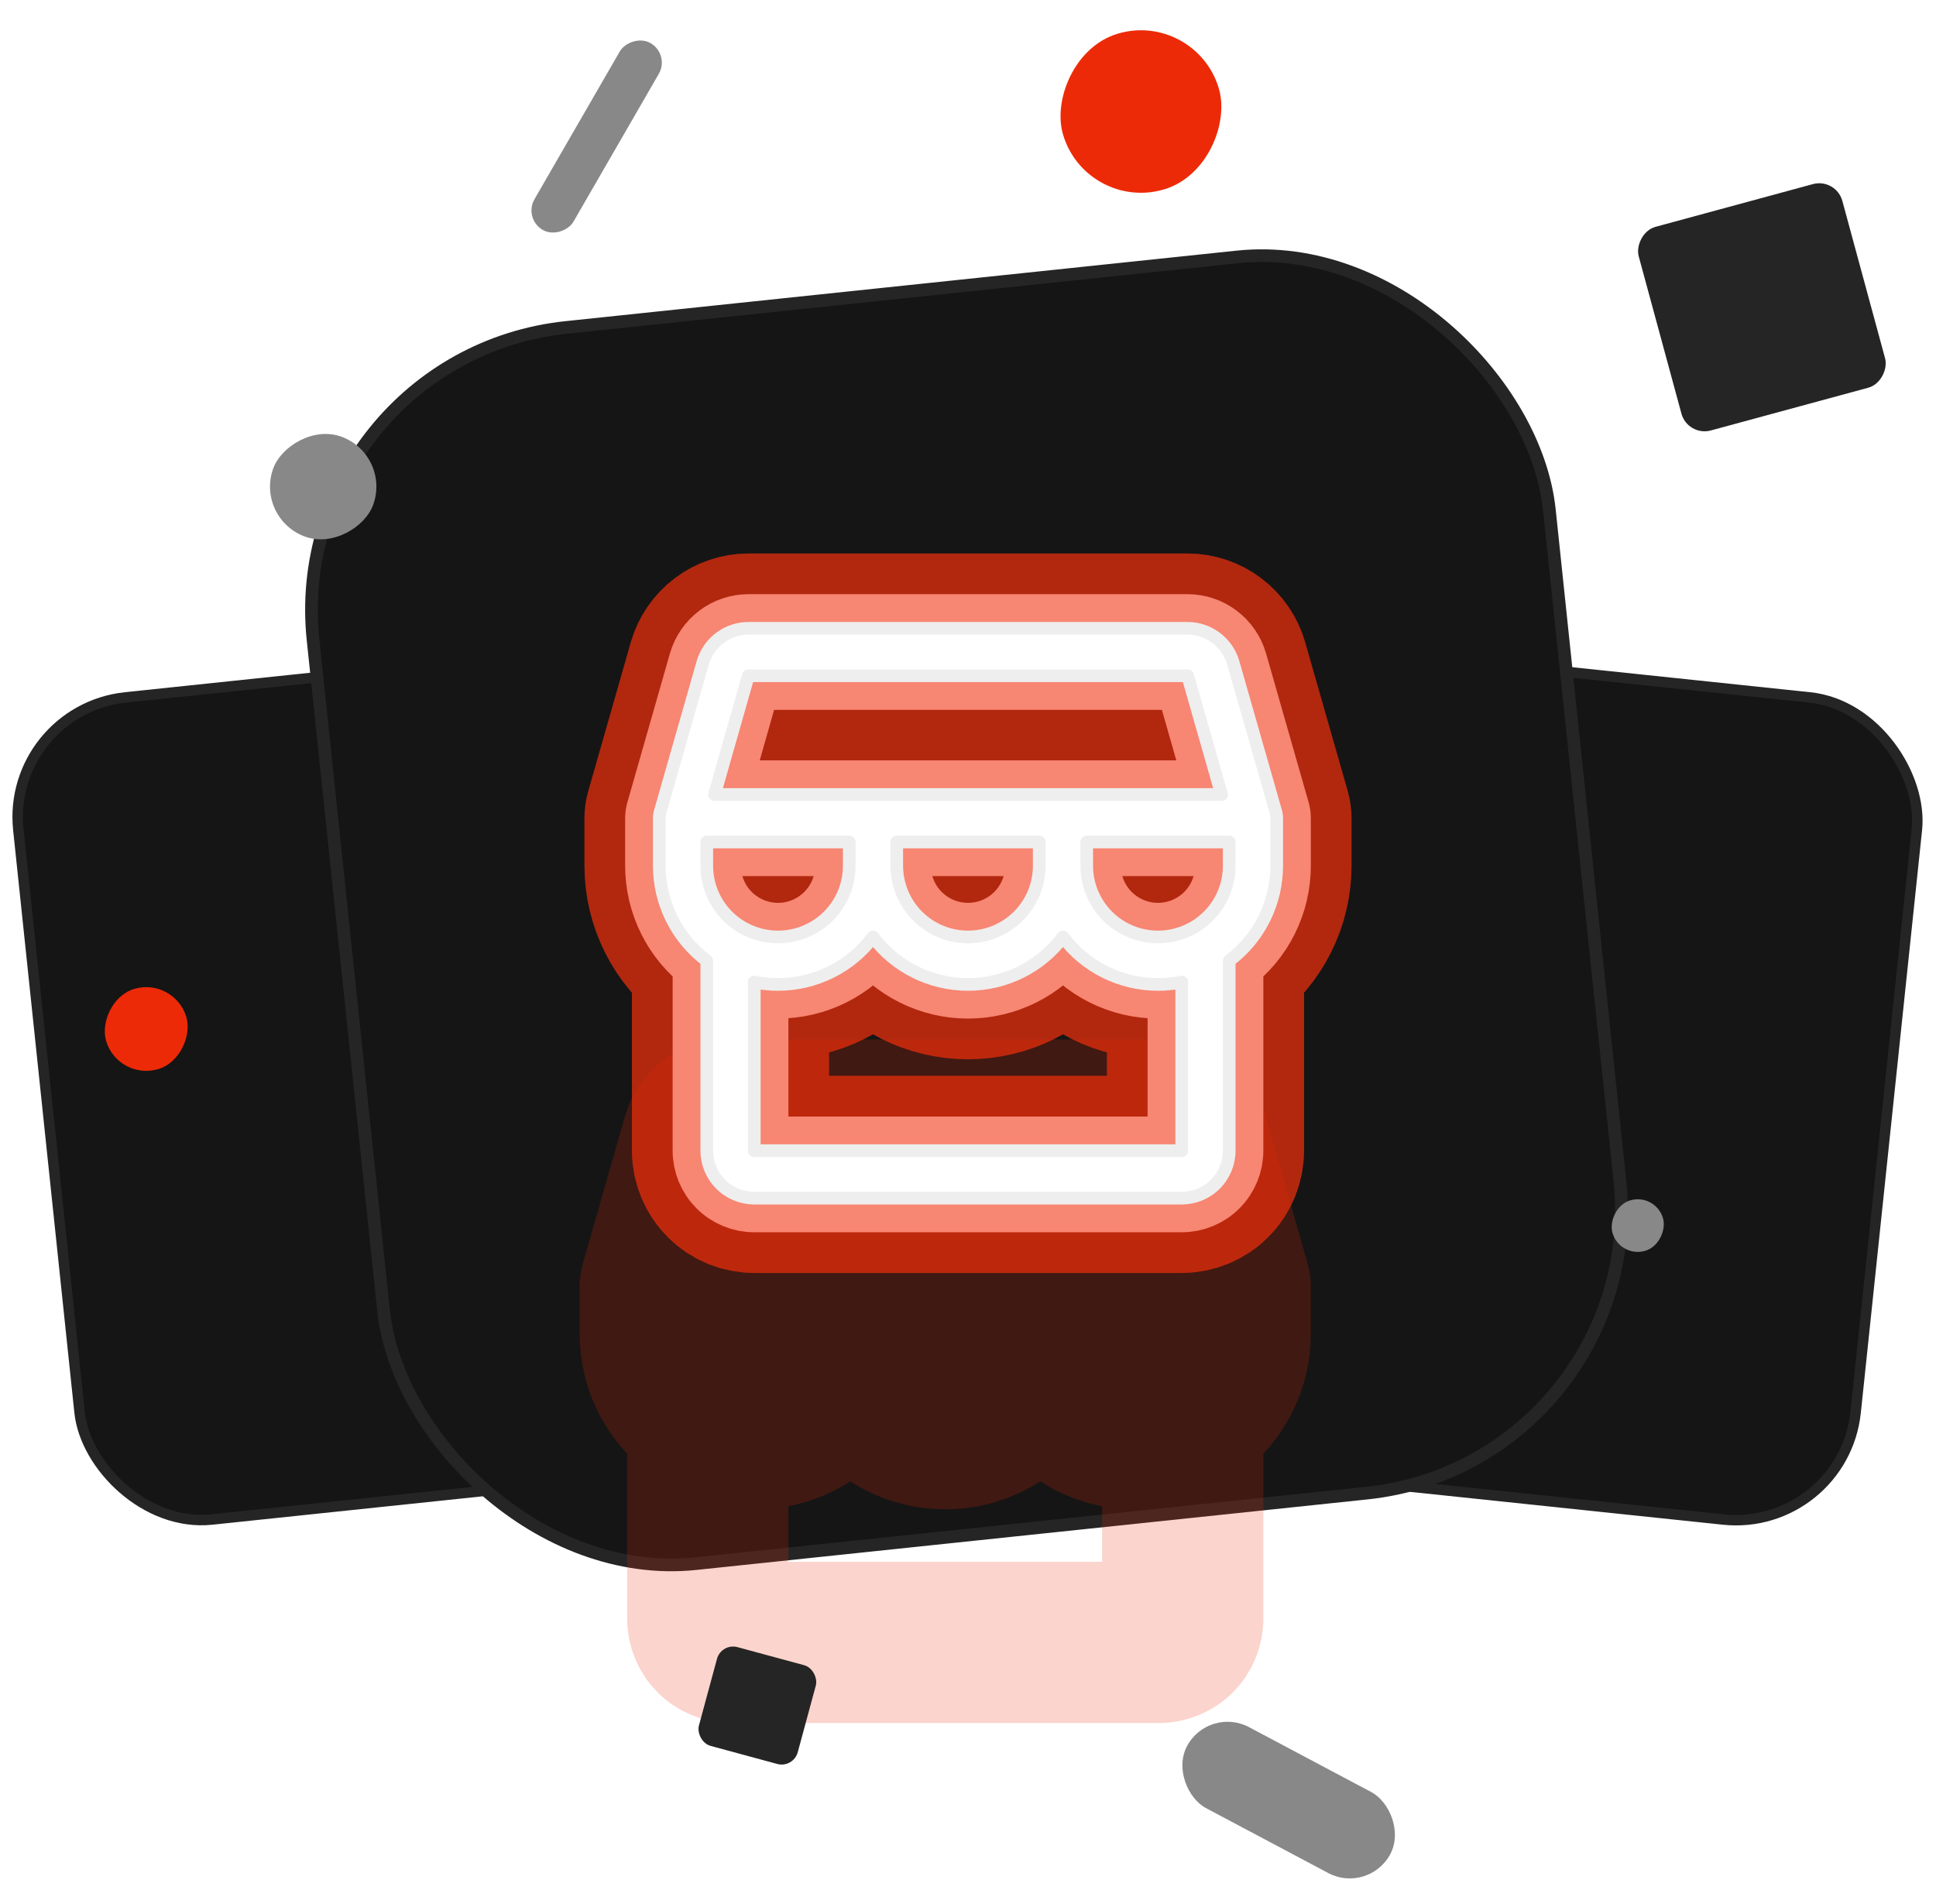 <svg width="185" height="182" viewBox="0 0 185 182" fill="none" xmlns="http://www.w3.org/2000/svg">
<rect x="0.55" y="67.855" width="79" height="79" rx="11.5" transform="rotate(-6 0.55 67.855)" fill="#151515" stroke="#252525"/>
<rect x="105.807" y="59.598" width="79" height="79" rx="11.5" transform="rotate(6 105.807 59.598)" fill="#151515" stroke="#252525"/>
<rect x="27.076" y="34.136" width="118.789" height="118.789" rx="27.16" transform="rotate(-6 27.076 34.136)" fill="#151515"/>
<rect x="27.076" y="34.136" width="118.789" height="118.789" rx="27.16" transform="rotate(-6 27.076 34.136)" stroke="#252525" stroke-width="1.211"/>
<g style="mix-blend-mode:color-dodge" filter="url(#filter0_f_271_4071)">
<path d="M121.999 78.2C122.001 77.989 121.972 77.779 121.914 77.576L117.844 63.336C117.57 62.392 116.998 61.56 116.214 60.968C115.429 60.374 114.473 60.051 113.49 60.046L71.509 60.046C70.525 60.051 69.57 60.374 68.785 60.968C68.001 61.56 67.429 62.392 67.155 63.336L63.087 77.576C63.029 77.778 62.999 77.989 62.999 78.2V82.738C62.999 84.5 63.41 86.237 64.197 87.812C64.985 89.388 66.129 90.758 67.538 91.815L67.538 109.969C67.538 111.173 68.016 112.327 68.867 113.178C69.718 114.029 70.873 114.507 72.076 114.507L112.923 114.507C114.126 114.507 115.281 114.029 116.132 113.178C116.983 112.327 117.461 111.173 117.461 109.969L117.461 91.815C118.87 90.758 120.014 89.388 120.802 87.812C121.589 86.237 121.999 84.5 121.999 82.738V78.2ZM71.509 64.584L113.49 64.584L116.729 75.93L68.278 75.93L71.509 64.584ZM85.692 80.469H99.307V82.738C99.307 84.544 98.59 86.275 97.313 87.552C96.037 88.829 94.305 89.546 92.499 89.546C90.694 89.546 88.962 88.829 87.686 87.552C86.409 86.275 85.692 84.544 85.692 82.738L85.692 80.469ZM81.153 80.469L81.153 82.738C81.153 84.544 80.436 86.275 79.159 87.552C77.883 88.829 76.151 89.546 74.346 89.546C72.54 89.546 70.809 88.829 69.532 87.552C68.255 86.275 67.538 84.544 67.538 82.738V80.469H81.153ZM112.923 109.969L72.076 109.969L72.076 93.857C72.823 94.008 73.584 94.084 74.346 94.084C76.107 94.084 77.844 93.674 79.42 92.886C80.995 92.099 82.366 90.955 83.423 89.546C84.479 90.955 85.85 92.099 87.425 92.886C89.001 93.674 90.738 94.084 92.499 94.084C94.261 94.084 95.998 93.674 97.574 92.886C99.149 92.099 100.52 90.955 101.576 89.546C102.633 90.955 104.004 92.099 105.579 92.886C107.155 93.674 108.892 94.084 110.653 94.084C111.415 94.084 112.176 94.008 112.923 93.857L112.923 109.969ZM110.653 89.546C108.848 89.546 107.116 88.829 105.84 87.552C104.563 86.275 103.846 84.544 103.846 82.738V80.469L117.461 80.469V82.738C117.461 84.544 116.744 86.275 115.467 87.552C114.19 88.829 112.459 89.546 110.653 89.546Z" stroke="#FF9E9E" stroke-width="10.872" stroke-linecap="round" stroke-linejoin="round"/>
</g>
<g style="mix-blend-mode:color-dodge" filter="url(#filter1_f_271_4071)">
<path d="M121.999 78.2C122.001 77.989 121.972 77.779 121.914 77.576L117.844 63.336C117.57 62.392 116.998 61.56 116.214 60.968C115.429 60.374 114.473 60.051 113.49 60.046L71.509 60.046C70.525 60.051 69.57 60.374 68.785 60.968C68.001 61.56 67.429 62.392 67.155 63.336L63.087 77.576C63.029 77.778 62.999 77.989 62.999 78.2V82.738C62.999 84.5 63.41 86.237 64.197 87.812C64.985 89.388 66.129 90.758 67.538 91.815L67.538 109.969C67.538 111.173 68.016 112.327 68.867 113.178C69.718 114.029 70.873 114.507 72.076 114.507L112.923 114.507C114.126 114.507 115.281 114.029 116.132 113.178C116.983 112.327 117.461 111.173 117.461 109.969V91.815C118.87 90.758 120.014 89.388 120.802 87.812C121.589 86.237 121.999 84.5 121.999 82.738V78.2ZM71.509 64.584L113.49 64.584L116.729 75.93L68.278 75.93L71.509 64.584ZM85.692 80.469L99.307 80.469V82.738C99.307 84.544 98.59 86.275 97.313 87.552C96.037 88.829 94.305 89.546 92.499 89.546C90.694 89.546 88.962 88.829 87.686 87.552C86.409 86.275 85.692 84.544 85.692 82.738V80.469ZM81.153 80.469V82.738C81.153 84.544 80.436 86.275 79.159 87.552C77.883 88.829 76.151 89.546 74.346 89.546C72.54 89.546 70.809 88.829 69.532 87.552C68.255 86.275 67.538 84.544 67.538 82.738V80.469L81.153 80.469ZM112.923 109.969L72.076 109.969V93.857C72.823 94.008 73.584 94.084 74.346 94.084C76.107 94.084 77.844 93.674 79.42 92.886C80.995 92.099 82.366 90.955 83.423 89.546C84.479 90.955 85.85 92.099 87.425 92.886C89.001 93.674 90.738 94.084 92.499 94.084C94.261 94.084 95.998 93.674 97.574 92.886C99.149 92.099 100.52 90.955 101.576 89.546C102.633 90.955 104.004 92.099 105.579 92.886C107.155 93.674 108.892 94.084 110.653 94.084C111.415 94.084 112.176 94.008 112.923 93.857V109.969ZM110.653 89.546C108.848 89.546 107.116 88.829 105.84 87.552C104.563 86.275 103.846 84.544 103.846 82.738V80.469H117.461V82.738C117.461 84.544 116.744 86.275 115.467 87.552C114.19 88.829 112.459 89.546 110.653 89.546Z" fill="#B1280F"/>
<path d="M121.999 78.2C122.001 77.989 121.972 77.779 121.914 77.576L117.844 63.336C117.57 62.392 116.998 61.56 116.214 60.968C115.429 60.374 114.473 60.051 113.49 60.046L71.509 60.046C70.525 60.051 69.57 60.374 68.785 60.968C68.001 61.56 67.429 62.392 67.155 63.336L63.087 77.576C63.029 77.778 62.999 77.989 62.999 78.2V82.738C62.999 84.5 63.41 86.237 64.197 87.812C64.985 89.388 66.129 90.758 67.538 91.815L67.538 109.969C67.538 111.173 68.016 112.327 68.867 113.178C69.718 114.029 70.873 114.507 72.076 114.507L112.923 114.507C114.126 114.507 115.281 114.029 116.132 113.178C116.983 112.327 117.461 111.173 117.461 109.969V91.815C118.87 90.758 120.014 89.388 120.802 87.812C121.589 86.237 121.999 84.5 121.999 82.738V78.2ZM71.509 64.584L113.49 64.584L116.729 75.93L68.278 75.93L71.509 64.584ZM85.692 80.469L99.307 80.469V82.738C99.307 84.544 98.59 86.275 97.313 87.552C96.037 88.829 94.305 89.546 92.499 89.546C90.694 89.546 88.962 88.829 87.686 87.552C86.409 86.275 85.692 84.544 85.692 82.738V80.469ZM81.153 80.469V82.738C81.153 84.544 80.436 86.275 79.159 87.552C77.883 88.829 76.151 89.546 74.346 89.546C72.54 89.546 70.809 88.829 69.532 87.552C68.255 86.275 67.538 84.544 67.538 82.738V80.469L81.153 80.469ZM112.923 109.969L72.076 109.969V93.857C72.823 94.008 73.584 94.084 74.346 94.084C76.107 94.084 77.844 93.674 79.42 92.886C80.995 92.099 82.366 90.955 83.423 89.546C84.479 90.955 85.85 92.099 87.425 92.886C89.001 93.674 90.738 94.084 92.499 94.084C94.261 94.084 95.998 93.674 97.574 92.886C99.149 92.099 100.52 90.955 101.576 89.546C102.633 90.955 104.004 92.099 105.579 92.886C107.155 93.674 108.892 94.084 110.653 94.084C111.415 94.084 112.176 94.008 112.923 93.857V109.969ZM110.653 89.546C108.848 89.546 107.116 88.829 105.84 87.552C104.563 86.275 103.846 84.544 103.846 82.738V80.469H117.461V82.738C117.461 84.544 116.744 86.275 115.467 87.552C114.19 88.829 112.459 89.546 110.653 89.546Z" stroke="#B1280F" stroke-width="14.304" stroke-linecap="round" stroke-linejoin="round"/>
</g>
<g style="mix-blend-mode:multiply" opacity="0.2" filter="url(#filter2_f_271_4071)">
<path d="M121.999 78.2C122.001 77.989 121.972 77.779 121.914 77.576L117.844 63.336C117.57 62.392 116.998 61.56 116.214 60.968C115.429 60.374 114.473 60.051 113.49 60.046L71.509 60.046C70.525 60.051 69.57 60.374 68.785 60.968C68.001 61.56 67.429 62.392 67.155 63.336L63.087 77.576C63.029 77.778 62.999 77.989 62.999 78.2L62.999 82.738C62.999 84.5 63.41 86.237 64.197 87.812C64.985 89.388 66.129 90.758 67.538 91.815L67.538 109.969C67.538 111.173 68.016 112.327 68.867 113.178C69.718 114.029 70.873 114.507 72.076 114.507L112.923 114.507C114.126 114.507 115.281 114.029 116.132 113.178C116.983 112.327 117.461 111.173 117.461 109.969L117.461 91.815C118.87 90.758 120.014 89.388 120.802 87.812C121.589 86.237 121.999 84.5 121.999 82.738L121.999 78.2ZM71.509 64.584L113.49 64.584L116.729 75.93L68.278 75.93L71.509 64.584ZM85.692 80.469H99.307L99.307 82.738C99.307 84.544 98.59 86.275 97.313 87.552C96.037 88.829 94.305 89.546 92.499 89.546C90.694 89.546 88.962 88.829 87.686 87.552C86.409 86.275 85.692 84.544 85.692 82.738L85.692 80.469ZM81.153 80.469L81.153 82.738C81.153 84.544 80.436 86.275 79.159 87.552C77.883 88.829 76.151 89.546 74.346 89.546C72.54 89.546 70.809 88.829 69.532 87.552C68.255 86.275 67.538 84.544 67.538 82.738V80.469L81.153 80.469ZM112.923 109.969L72.076 109.969L72.076 93.857C72.823 94.008 73.584 94.084 74.346 94.084C76.107 94.084 77.844 93.674 79.42 92.886C80.995 92.099 82.366 90.955 83.423 89.546C84.479 90.955 85.85 92.099 87.425 92.886C89.001 93.674 90.738 94.084 92.499 94.084C94.261 94.084 95.998 93.674 97.574 92.886C99.149 92.099 100.52 90.955 101.576 89.546C102.633 90.955 104.004 92.099 105.579 92.886C107.155 93.674 108.892 94.084 110.653 94.084C111.415 94.084 112.176 94.008 112.923 93.857L112.923 109.969ZM110.653 89.546C108.848 89.546 107.116 88.829 105.84 87.552C104.563 86.275 103.846 84.544 103.846 82.738L103.846 80.469L117.461 80.469L117.461 82.738C117.461 84.544 116.744 86.275 115.467 87.552C114.19 88.829 112.459 89.546 110.653 89.546Z" stroke="#ED2A07" stroke-width="3.261" stroke-linecap="round" stroke-linejoin="round"/>
</g>
<g style="mix-blend-mode:hard-light" filter="url(#filter3_dddii_271_4071)">
<path d="M121.999 78.2C122.001 77.989 121.972 77.779 121.914 77.576L117.844 63.336C117.57 62.392 116.998 61.56 116.214 60.968C115.429 60.374 114.473 60.051 113.49 60.046L71.509 60.046C70.525 60.051 69.57 60.374 68.785 60.968C68.001 61.56 67.429 62.392 67.155 63.336L63.087 77.576C63.029 77.778 62.999 77.989 62.999 78.2L62.999 82.738C62.999 84.5 63.41 86.237 64.197 87.812C64.985 89.388 66.129 90.758 67.538 91.815L67.538 109.969C67.538 111.173 68.016 112.327 68.867 113.178C69.718 114.029 70.873 114.507 72.076 114.507L112.923 114.507C114.126 114.507 115.281 114.029 116.132 113.178C116.983 112.327 117.461 111.173 117.461 109.969L117.461 91.815C118.87 90.758 120.014 89.388 120.802 87.812C121.589 86.237 121.999 84.5 121.999 82.738V78.2ZM71.509 64.584L113.49 64.584L116.729 75.93L68.278 75.93L71.509 64.584ZM85.692 80.469L99.307 80.469V82.738C99.307 84.544 98.59 86.275 97.313 87.552C96.037 88.829 94.305 89.546 92.499 89.546C90.694 89.546 88.962 88.829 87.686 87.552C86.409 86.275 85.692 84.544 85.692 82.738V80.469ZM81.153 80.469V82.738C81.153 84.544 80.436 86.275 79.159 87.552C77.883 88.829 76.151 89.546 74.346 89.546C72.54 89.546 70.809 88.829 69.532 87.552C68.255 86.275 67.538 84.544 67.538 82.738V80.469L81.153 80.469ZM112.923 109.969L72.076 109.969L72.076 93.857C72.823 94.008 73.584 94.084 74.346 94.084C76.107 94.084 77.844 93.674 79.42 92.886C80.995 92.099 82.366 90.955 83.423 89.546C84.479 90.955 85.85 92.099 87.425 92.886C89.001 93.674 90.738 94.084 92.499 94.084C94.261 94.084 95.998 93.674 97.574 92.886C99.149 92.099 100.52 90.955 101.576 89.546C102.633 90.955 104.004 92.099 105.579 92.886C107.155 93.674 108.892 94.084 110.653 94.084C111.415 94.084 112.176 94.008 112.923 93.857L112.923 109.969ZM110.653 89.546C108.848 89.546 107.116 88.829 105.84 87.552C104.563 86.275 103.846 84.544 103.846 82.738V80.469L117.461 80.469V82.738C117.461 84.544 116.744 86.275 115.467 87.552C114.19 88.829 112.459 89.546 110.653 89.546Z" stroke="#ED2A07" stroke-opacity="0.2" stroke-width="10.872" stroke-linecap="round" stroke-linejoin="round"/>
</g>
<g filter="url(#filter4_f_271_4071)">
<path d="M121.999 78.2C122.001 77.989 121.972 77.779 121.914 77.576L117.844 63.336C117.57 62.392 116.998 61.56 116.214 60.968C115.429 60.374 114.473 60.051 113.49 60.046L71.509 60.046C70.525 60.051 69.57 60.374 68.785 60.968C68.001 61.56 67.429 62.392 67.155 63.336L63.087 77.576C63.029 77.778 62.999 77.989 62.999 78.2L62.999 82.738C62.999 84.5 63.41 86.237 64.197 87.812C64.985 89.388 66.129 90.758 67.538 91.815L67.538 109.969C67.538 111.173 68.016 112.327 68.867 113.178C69.718 114.029 70.873 114.507 72.076 114.507L112.923 114.507C114.126 114.507 115.281 114.029 116.132 113.178C116.983 112.327 117.461 111.173 117.461 109.969L117.461 91.815C118.87 90.758 120.014 89.388 120.802 87.812C121.589 86.237 121.999 84.5 121.999 82.738V78.2ZM71.509 64.584L113.49 64.584L116.729 75.93L68.278 75.93L71.509 64.584ZM85.692 80.469L99.307 80.469V82.738C99.307 84.544 98.59 86.275 97.313 87.552C96.037 88.829 94.305 89.546 92.499 89.546C90.694 89.546 88.962 88.829 87.686 87.552C86.409 86.275 85.692 84.544 85.692 82.738V80.469ZM81.153 80.469V82.738C81.153 84.544 80.436 86.275 79.159 87.552C77.883 88.829 76.151 89.546 74.346 89.546C72.54 89.546 70.809 88.829 69.532 87.552C68.255 86.275 67.538 84.544 67.538 82.738V80.469L81.153 80.469ZM112.923 109.969L72.076 109.969L72.076 93.857C72.823 94.008 73.584 94.084 74.346 94.084C76.107 94.084 77.844 93.674 79.42 92.886C80.995 92.099 82.366 90.955 83.423 89.546C84.479 90.955 85.85 92.099 87.425 92.886C89.001 93.674 90.738 94.084 92.499 94.084C94.261 94.084 95.998 93.674 97.574 92.886C99.149 92.099 100.52 90.955 101.576 89.546C102.633 90.955 104.004 92.099 105.579 92.886C107.155 93.674 108.892 94.084 110.653 94.084C111.415 94.084 112.176 94.008 112.923 93.857L112.923 109.969ZM110.653 89.546C108.848 89.546 107.116 88.829 105.84 87.552C104.563 86.275 103.846 84.544 103.846 82.738V80.469L117.461 80.469V82.738C117.461 84.544 116.744 86.275 115.467 87.552C114.19 88.829 112.459 89.546 110.653 89.546Z" stroke="#F78672" stroke-width="6.523" stroke-linecap="round" stroke-linejoin="round"/>
</g>
<g filter="url(#filter5_f_271_4071)">
<path d="M121.999 78.2C122.001 77.989 121.972 77.779 121.914 77.576L117.844 63.336C117.57 62.392 116.998 61.56 116.214 60.968C115.429 60.374 114.473 60.051 113.49 60.046L71.509 60.046C70.525 60.051 69.57 60.374 68.785 60.968C68.001 61.56 67.429 62.392 67.155 63.336L63.087 77.576C63.029 77.778 62.999 77.989 62.999 78.2L62.999 82.738C62.999 84.5 63.41 86.237 64.197 87.812C64.985 89.388 66.129 90.758 67.538 91.815L67.538 109.969C67.538 111.173 68.016 112.327 68.867 113.178C69.718 114.029 70.873 114.507 72.076 114.507L112.923 114.507C114.126 114.507 115.281 114.029 116.132 113.178C116.983 112.327 117.461 111.173 117.461 109.969L117.461 91.815C118.87 90.758 120.014 89.388 120.802 87.812C121.589 86.237 121.999 84.5 121.999 82.738V78.2ZM71.509 64.584L113.49 64.584L116.729 75.93L68.278 75.93L71.509 64.584ZM85.692 80.469L99.307 80.469V82.738C99.307 84.544 98.59 86.275 97.313 87.552C96.037 88.829 94.305 89.546 92.499 89.546C90.694 89.546 88.962 88.829 87.686 87.552C86.409 86.275 85.692 84.544 85.692 82.738V80.469ZM81.153 80.469V82.738C81.153 84.544 80.436 86.275 79.159 87.552C77.883 88.829 76.151 89.546 74.346 89.546C72.54 89.546 70.809 88.829 69.532 87.552C68.255 86.275 67.538 84.544 67.538 82.738V80.469L81.153 80.469ZM112.923 109.969L72.076 109.969L72.076 93.857C72.823 94.008 73.584 94.084 74.346 94.084C76.107 94.084 77.844 93.674 79.42 92.886C80.995 92.099 82.366 90.955 83.423 89.546C84.479 90.955 85.85 92.099 87.425 92.886C89.001 93.674 90.738 94.084 92.499 94.084C94.261 94.084 95.998 93.674 97.574 92.886C99.149 92.099 100.52 90.955 101.576 89.546C102.633 90.955 104.004 92.099 105.579 92.886C107.155 93.674 108.892 94.084 110.653 94.084C111.415 94.084 112.176 94.008 112.923 93.857L112.923 109.969ZM110.653 89.546C108.848 89.546 107.116 88.829 105.84 87.552C104.563 86.275 103.846 84.544 103.846 82.738V80.469L117.461 80.469V82.738C117.461 84.544 116.744 86.275 115.467 87.552C114.19 88.829 112.459 89.546 110.653 89.546Z" fill="white"/>
<path d="M121.999 78.2C122.001 77.989 121.972 77.779 121.914 77.576L117.844 63.336C117.57 62.392 116.998 61.56 116.214 60.968C115.429 60.374 114.473 60.051 113.49 60.046L71.509 60.046C70.525 60.051 69.57 60.374 68.785 60.968C68.001 61.56 67.429 62.392 67.155 63.336L63.087 77.576C63.029 77.778 62.999 77.989 62.999 78.2L62.999 82.738C62.999 84.5 63.41 86.237 64.197 87.812C64.985 89.388 66.129 90.758 67.538 91.815L67.538 109.969C67.538 111.173 68.016 112.327 68.867 113.178C69.718 114.029 70.873 114.507 72.076 114.507L112.923 114.507C114.126 114.507 115.281 114.029 116.132 113.178C116.983 112.327 117.461 111.173 117.461 109.969L117.461 91.815C118.87 90.758 120.014 89.388 120.802 87.812C121.589 86.237 121.999 84.5 121.999 82.738V78.2ZM71.509 64.584L113.49 64.584L116.729 75.93L68.278 75.93L71.509 64.584ZM85.692 80.469L99.307 80.469V82.738C99.307 84.544 98.59 86.275 97.313 87.552C96.037 88.829 94.305 89.546 92.499 89.546C90.694 89.546 88.962 88.829 87.686 87.552C86.409 86.275 85.692 84.544 85.692 82.738V80.469ZM81.153 80.469V82.738C81.153 84.544 80.436 86.275 79.159 87.552C77.883 88.829 76.151 89.546 74.346 89.546C72.54 89.546 70.809 88.829 69.532 87.552C68.255 86.275 67.538 84.544 67.538 82.738V80.469L81.153 80.469ZM112.923 109.969L72.076 109.969L72.076 93.857C72.823 94.008 73.584 94.084 74.346 94.084C76.107 94.084 77.844 93.674 79.42 92.886C80.995 92.099 82.366 90.955 83.423 89.546C84.479 90.955 85.85 92.099 87.425 92.886C89.001 93.674 90.738 94.084 92.499 94.084C94.261 94.084 95.998 93.674 97.574 92.886C99.149 92.099 100.52 90.955 101.576 89.546C102.633 90.955 104.004 92.099 105.579 92.886C107.155 93.674 108.892 94.084 110.653 94.084C111.415 94.084 112.176 94.008 112.923 93.857L112.923 109.969ZM110.653 89.546C108.848 89.546 107.116 88.829 105.84 87.552C104.563 86.275 103.846 84.544 103.846 82.738V80.469L117.461 80.469V82.738C117.461 84.544 116.744 86.275 115.467 87.552C114.19 88.829 112.459 89.546 110.653 89.546Z" stroke="#EEEEEE" stroke-width="1.211" stroke-linecap="round" stroke-linejoin="round"/>
</g>
<rect width="4.299" height="20.612" rx="2.15" transform="matrix(0.866 0.5 0.5 -0.866 50 20.898)" fill="#888888"/>
<rect width="15.53" height="15.53" rx="7.765" transform="matrix(0.958 -0.286 -0.286 -0.958 103.808 20.318)" fill="#ED2A07"/>
<rect width="8" height="8" rx="4" transform="matrix(0.958 -0.286 -0.286 -0.958 11.285 103.318)" fill="#ED2A07"/>
<rect width="10.159" height="10.159" rx="5.079" transform="matrix(0.94 0.342 0.342 -0.94 24.372 49.546)" fill="#888888"/>
<rect width="8.765" height="22" rx="4.383" transform="matrix(0.469 -0.883 -0.883 -0.469 130.799 181.065)" fill="#888888"/>
<rect x="68.931" y="157" width="9.782" height="9.782" rx="1.594" transform="rotate(15.161 68.931 157)" fill="#252525"/>
<rect width="5.03" height="5.03" rx="2.515" transform="matrix(0.958 -0.286 -0.286 -0.958 154.809 120.258)" fill="#888888"/>
<rect width="20.167" height="20.167" rx="2.292" transform="matrix(0.965 -0.262 -0.262 -0.965 161.274 41.739)" fill="#252525"/>
<defs>
<filter id="filter0_f_271_4071" x="3.206" y="0.252" width="178.587" height="174.049" filterUnits="userSpaceOnUse" color-interpolation-filters="sRGB">
<feFlood flood-opacity="0" result="BackgroundImageFix"/>
<feBlend mode="normal" in="SourceGraphic" in2="BackgroundImageFix" result="shape"/>
<feGaussianBlur stdDeviation="27.179" result="effect1_foregroundBlur_271_4071"/>
</filter>
<filter id="filter1_f_271_4071" x="39.54" y="36.586" width="105.918" height="101.38" filterUnits="userSpaceOnUse" color-interpolation-filters="sRGB">
<feFlood flood-opacity="0" result="BackgroundImageFix"/>
<feBlend mode="normal" in="SourceGraphic" in2="BackgroundImageFix" result="shape"/>
<feGaussianBlur stdDeviation="8.154" result="effect1_foregroundBlur_271_4071"/>
</filter>
<filter id="filter2_f_271_4071" x="59.194" y="56.241" width="66.61" height="62.071" filterUnits="userSpaceOnUse" color-interpolation-filters="sRGB">
<feFlood flood-opacity="0" result="BackgroundImageFix"/>
<feBlend mode="normal" in="SourceGraphic" in2="BackgroundImageFix" result="shape"/>
<feGaussianBlur stdDeviation="1.087" result="effect1_foregroundBlur_271_4071"/>
</filter>
<filter id="filter3_dddii_271_4071" x="21.224" y="30.384" width="142.551" height="138.013" filterUnits="userSpaceOnUse" color-interpolation-filters="sRGB">
<feFlood flood-opacity="0" result="BackgroundImageFix"/>
<feColorMatrix in="SourceAlpha" type="matrix" values="0 0 0 0 0 0 0 0 0 0 0 0 0 0 0 0 0 0 127 0" result="hardAlpha"/>
<feOffset dy="10.872"/>
<feGaussianBlur stdDeviation="4.349"/>
<feColorMatrix type="matrix" values="0 0 0 0 0.083 0 0 0 0 0.02 0 0 0 0 0 0 0 0 0.7 0"/>
<feBlend mode="multiply" in2="BackgroundImageFix" result="effect1_dropShadow_271_4071"/>
<feColorMatrix in="SourceAlpha" type="matrix" values="0 0 0 0 0 0 0 0 0 0 0 0 0 0 0 0 0 0 127 0" result="hardAlpha"/>
<feOffset dy="21.743"/>
<feGaussianBlur stdDeviation="10.872"/>
<feColorMatrix type="matrix" values="0 0 0 0 0.175 0 0 0 0 0.097 0 0 0 0 0.004 0 0 0 0.8 0"/>
<feBlend mode="multiply" in2="effect1_dropShadow_271_4071" result="effect2_dropShadow_271_4071"/>
<feColorMatrix in="SourceAlpha" type="matrix" values="0 0 0 0 0 0 0 0 0 0 0 0 0 0 0 0 0 0 127 0" result="hardAlpha"/>
<feOffset dy="12.113"/>
<feGaussianBlur stdDeviation="18.17"/>
<feColorMatrix type="matrix" values="0 0 0 0 1 0 0 0 0 0.289 0 0 0 0 0.133 0 0 0 1 0"/>
<feBlend mode="color-dodge" in2="effect2_dropShadow_271_4071" result="effect3_dropShadow_271_4071"/>
<feBlend mode="normal" in="SourceGraphic" in2="effect3_dropShadow_271_4071" result="shape"/>
<feColorMatrix in="SourceAlpha" type="matrix" values="0 0 0 0 0 0 0 0 0 0 0 0 0 0 0 0 0 0 127 0" result="hardAlpha"/>
<feOffset dx="-1.087" dy="2.174"/>
<feGaussianBlur stdDeviation="0.544"/>
<feComposite in2="hardAlpha" operator="arithmetic" k2="-1" k3="1"/>
<feColorMatrix type="matrix" values="0 0 0 0 1 0 0 0 0 1 0 0 0 0 1 0 0 0 0.5 0"/>
<feBlend mode="normal" in2="shape" result="effect4_innerShadow_271_4071"/>
<feColorMatrix in="SourceAlpha" type="matrix" values="0 0 0 0 0 0 0 0 0 0 0 0 0 0 0 0 0 0 127 0" result="hardAlpha"/>
<feOffset dx="-1.087" dy="-2.174"/>
<feGaussianBlur stdDeviation="0.544"/>
<feComposite in2="hardAlpha" operator="arithmetic" k2="-1" k3="1"/>
<feColorMatrix type="matrix" values="0 0 0 0 1 0 0 0 0 1 0 0 0 0 1 0 0 0 0.4 0"/>
<feBlend mode="normal" in2="effect4_innerShadow_271_4071" result="effect5_innerShadow_271_4071"/>
</filter>
<filter id="filter4_f_271_4071" x="58.308" y="55.354" width="68.383" height="63.845" filterUnits="userSpaceOnUse" color-interpolation-filters="sRGB">
<feFlood flood-opacity="0" result="BackgroundImageFix"/>
<feBlend mode="normal" in="SourceGraphic" in2="BackgroundImageFix" result="shape"/>
<feGaussianBlur stdDeviation="0.715" result="effect1_foregroundBlur_271_4071"/>
</filter>
<filter id="filter5_f_271_4071" x="61.307" y="58.353" width="62.385" height="57.847" filterUnits="userSpaceOnUse" color-interpolation-filters="sRGB">
<feFlood flood-opacity="0" result="BackgroundImageFix"/>
<feBlend mode="normal" in="SourceGraphic" in2="BackgroundImageFix" result="shape"/>
<feGaussianBlur stdDeviation="0.544" result="effect1_foregroundBlur_271_4071"/>
</filter>
</defs>
</svg>
